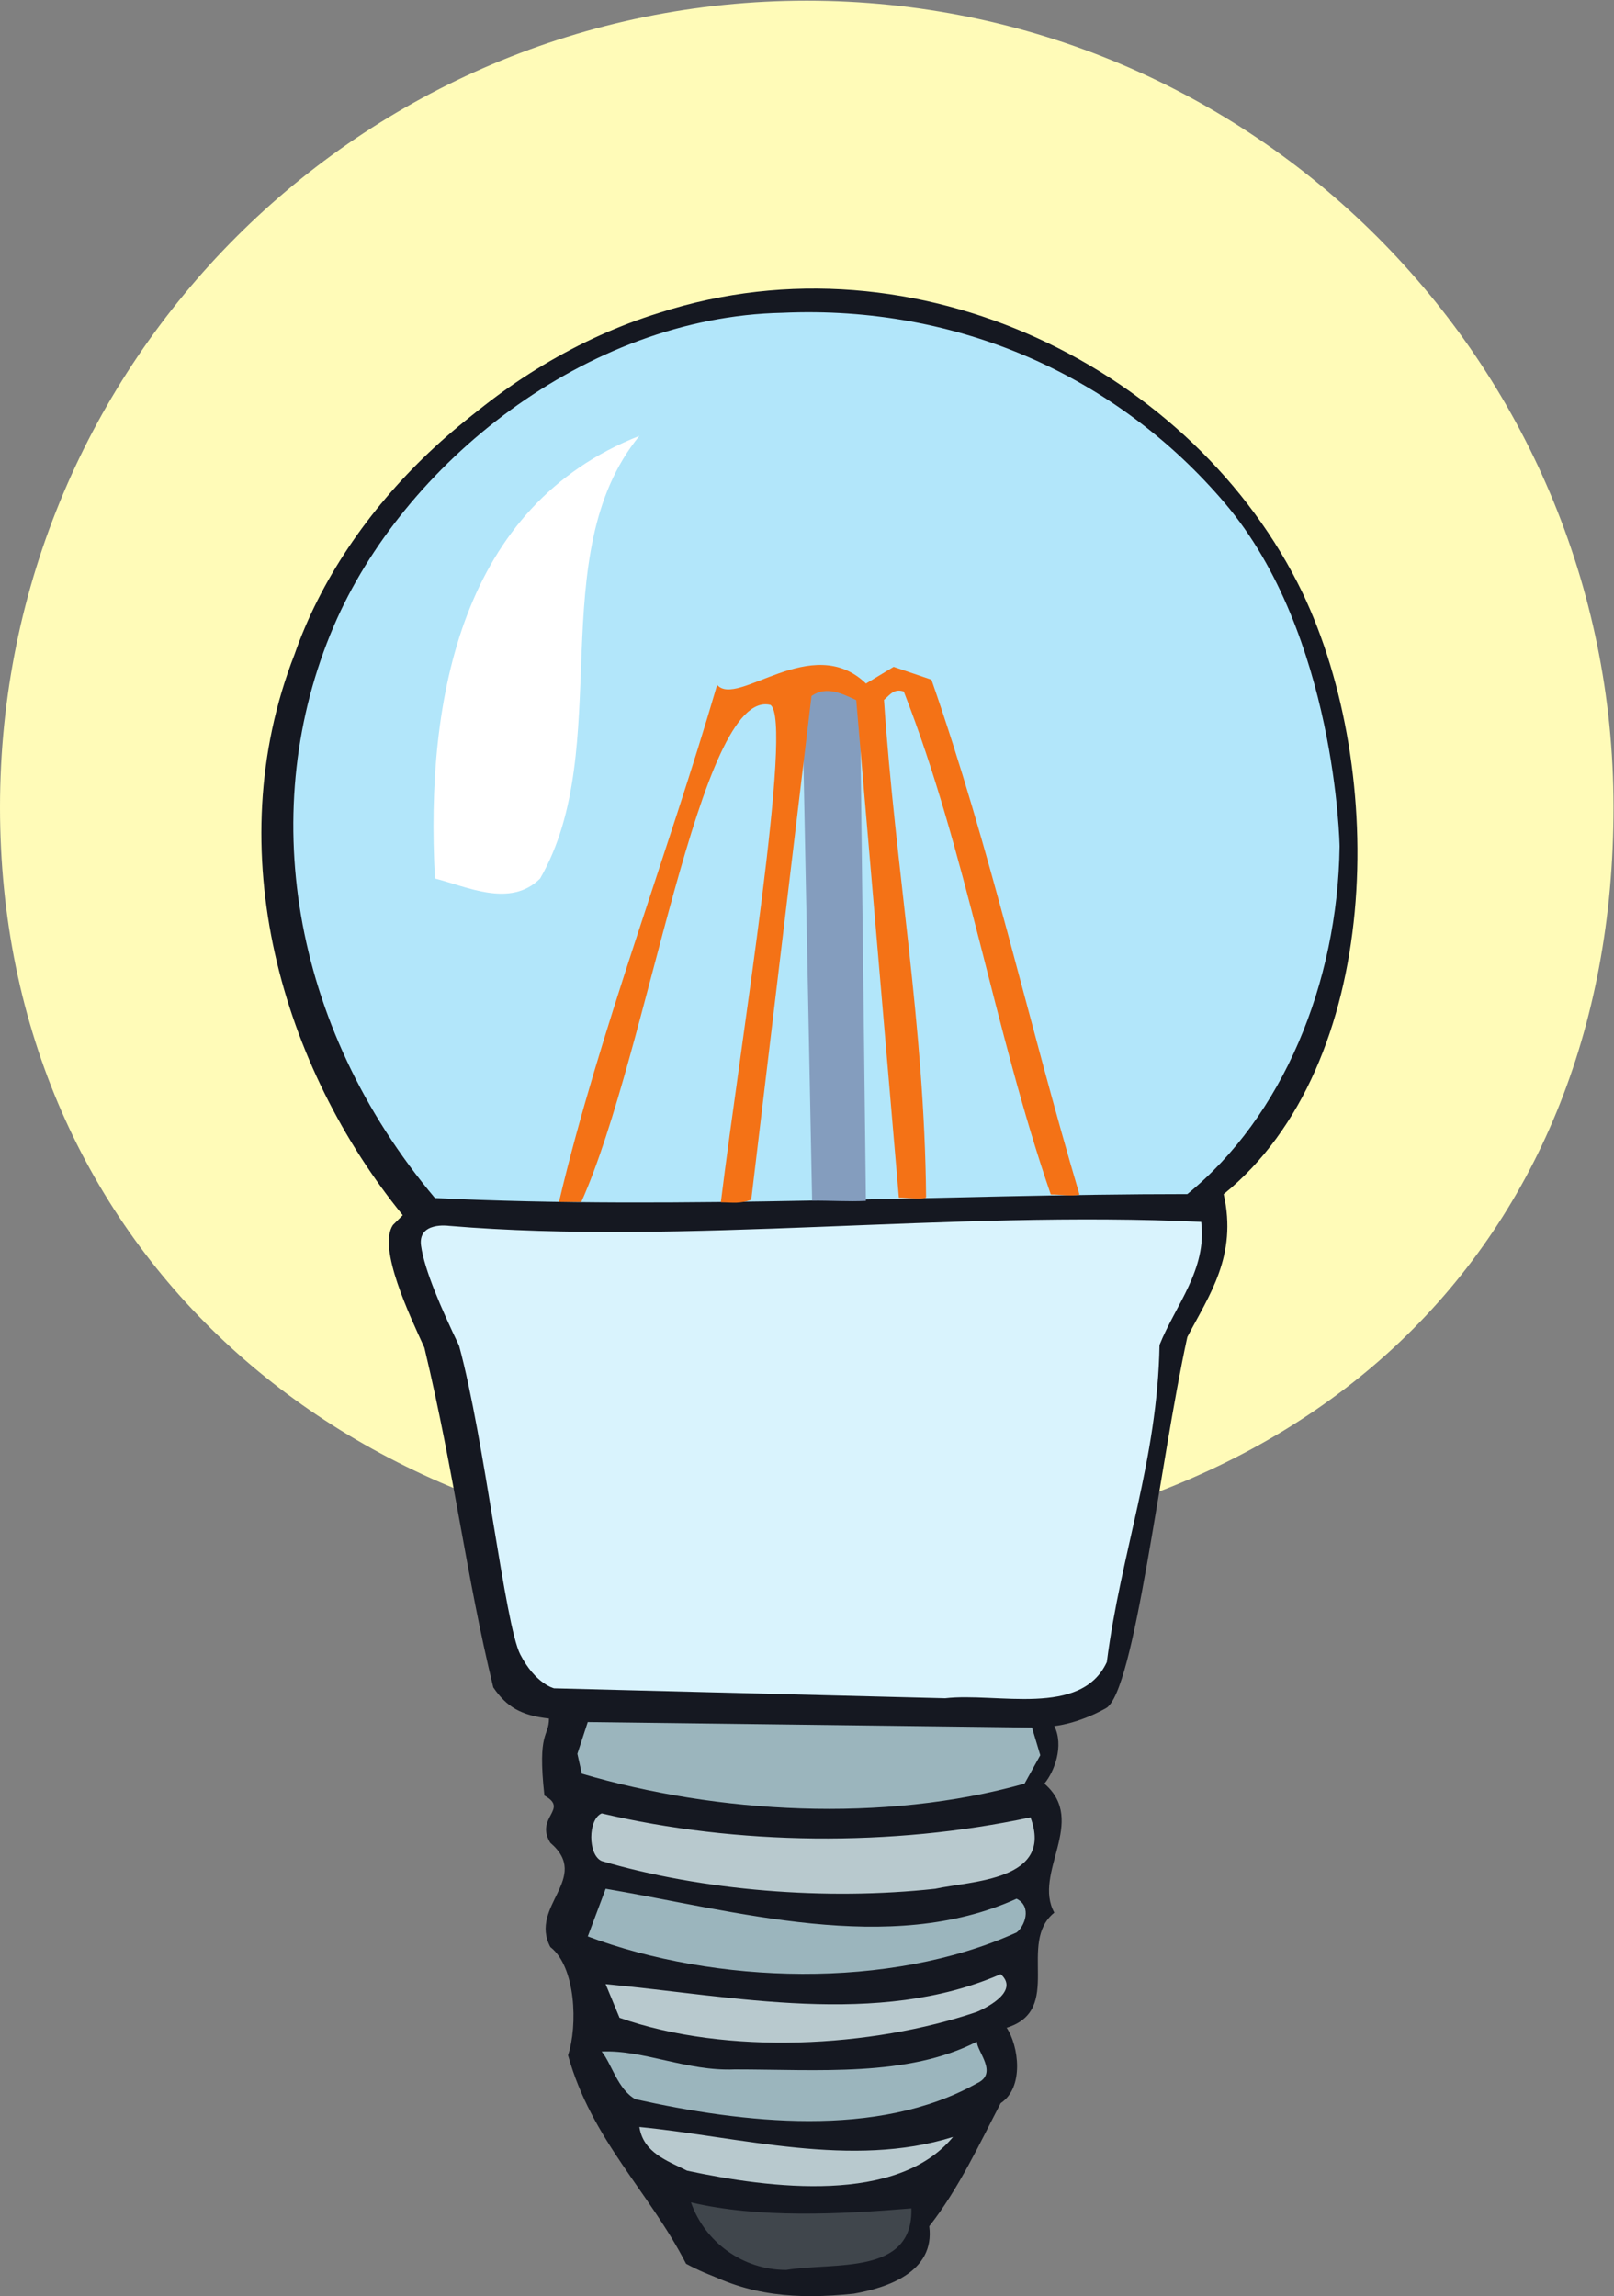 <?xml version="1.0" encoding="UTF-8" standalone="no"?>
<svg
   xmlns:dc="http://purl.org/dc/elements/1.1/"
   xmlns:cc="http://creativecommons.org/ns#"
   xmlns:rdf="http://www.w3.org/1999/02/22-rdf-syntax-ns#"
   xmlns:svg="http://www.w3.org/2000/svg"
   xmlns="http://www.w3.org/2000/svg"
   xmlns:sodipodi="http://sodipodi.sourceforge.net/DTD/sodipodi-0.dtd"
   xmlns:inkscape="http://www.inkscape.org/namespaces/inkscape"
   version="1.1"
   id="svg2"
   xml:space="preserve"
   width="138.947"
   height="197.707"
   viewBox="0 0 138.947 197.707"
   sodipodi:docname="Lampe_an.eps"><rect x="0" y="0" width="138.947" height="197.707" fill="#808080" stroke="none"/><defs
     id="defs6" /><sodipodi:namedview
     pagecolor="#ffffff"
     bordercolor="#666666"
     borderopacity="1"
     objecttolerance="10"
     gridtolerance="10"
     guidetolerance="10"
     inkscape:pageopacity="0"
     inkscape:pageshadow="2"
     inkscape:window-width="640"
     inkscape:window-height="480"
     id="namedview4" /><g
     id="g10"
     inkscape:groupmode="layer"
     inkscape:label="ink_ext_XXXXXX"
     transform="matrix(1.333,0,0,-1.333,0,197.707)"><g
       id="g12"
       transform="scale(0.1)"><path
         d="M 521.031,1482.75 C 233.27,1482.75 0,1249.48 0,961.758 0,673.992 226.449,479.461 514.215,479.461 c 325.312,0 527.845,194.531 527.845,482.297 0,287.722 -233.267,520.992 -521.029,520.992"
         style="fill:#fffbb8;fill-opacity:1;fill-rule:nonzero;stroke:none"
         id="path14" /><path
         d="m 828.133,1094.71 c 54.652,-114.351 51.344,-302.382 -50.399,-385.093 8.868,-39.359 -9.336,-64.777 -23.324,-91.453 -17.769,-81.328 -33.73,-227.355 -52.094,-237.605 -18.359,-10.278 -33.019,-11.457 -33.019,-11.457 6.344,-12.731 0,-29.243 -6.383,-36.852 27.977,-24.148 -7.605,-57.168 6.383,-82.629 -24.152,-19.461 6.344,-62.25 -30.496,-73.68 7.605,-11.429 11.426,-38.101 -3.824,-48.312 C 622.25,103.52 608.301,73.019 589.23,48.859 593.055,19.629 562.555,9.461 540.922,5.641 504.078,1.859 473.582,4.379 443.082,20.93 c -24.152,47 -60.996,80.031 -76.242,134.679 6.344,19.071 5.082,57.172 -11.43,69.903 -13.988,26.668 26.676,44.476 0,67.34 -10.164,16.507 12.371,21.589 -3.82,30.5 -4.652,42.199 2.953,37.468 2.953,49.757 -18.008,1.942 -27.465,7.571 -35.977,20.141 -17.691,72.738 -24.625,136.059 -44.484,219.398 -9.496,20.805 -30.301,64.344 -20.332,79.239 l 6.344,6.343 c -77.508,95.321 -119.434,235.083 -69.903,362.16 33.063,95.32 123.293,181.73 226.215,213.49 165.18,53.39 343.086,-36.84 411.727,-179.17"
         style="fill:#151821;fill-opacity:1;fill-rule:nonzero;stroke:none"
         id="path16" /><path
         d="m 778.574,1151.89 c 71.242,-83.97 73.371,-219.671 73.371,-219.671 -1.3,-87.676 -36.527,-172.985 -97.523,-222.555 -152.492,0 -325.317,-10.164 -481.629,-2.559 -92.91,110.645 -114.113,250.567 -64.777,365.985 44.445,104.06 161.355,198.23 287.172,200.79 113.085,5.09 214.707,-41.02 283.386,-121.99"
         style="fill:#feed7e;fill-opacity:1;fill-rule:nonzero;stroke:none"
         id="path18" /><path
         d="M 763.32,691.871 C 767.141,661.375 746.809,638.52 736.641,613.105 735.383,539.383 711.816,479.922 702.914,410.059 686.363,374.441 632.422,390.711 599.398,386.891 l -250.367,6.339 c 0,0 -11.742,2.758 -21.593,21.641 -9.809,18.828 -22.817,137.789 -39.168,197.762 -11.348,23.64 -22.223,48.465 -24.348,63.988 -2.168,15.527 17.769,12.731 17.769,12.731 141.852,-3.114 321.493,10.164 481.629,2.519"
         style="fill:#fffbb2;fill-opacity:1;fill-rule:nonzero;stroke:none"
         id="path20" /><path
         d="M 660.309,350.398 650.223,332.27 c -90.235,-25.418 -196.977,-19.071 -283.387,6.339 l -2.84,12.731 6.66,20.289 284.336,-3.5 5.317,-17.731"
         style="fill:#9bb5bd;fill-opacity:1;fill-rule:nonzero;stroke:none"
         id="path22" /><path
         d="m 654.031,310.641 c 15.25,-40.661 -38.218,-40.7 -60.996,-45.743 -69.898,-7.648 -148.668,-1.257 -213.484,17.813 -8.906,3.777 -8.906,26.668 0,30.488 86.41,-20.328 185.551,-21.629 274.48,-2.558"
         style="fill:#b8c9ce;fill-opacity:1;fill-rule:nonzero;stroke:none"
         id="path24" /><path
         d="m 645.141,258.551 c 10.164,-5.082 5.082,-17.813 0,-21.59 -81.328,-36.852 -193.157,-33.063 -274.485,-2.563 l 11.426,30.493 c 82.59,-13.981 181.731,-43.18 263.059,-6.34"
         style="fill:#9bb5bd;fill-opacity:1;fill-rule:nonzero;stroke:none"
         id="path26" /><path
         d="m 619.73,186.109 c -67.343,-22.89 -160.136,-27.98 -228.738,-3.82 l -8.906,21.59 c 81.328,-7.598 174.086,-27.938 252.891,6.383 11.429,-10.16 -6.344,-20.332 -15.247,-24.153"
         style="fill:#b8c9ce;fill-opacity:1;fill-rule:nonzero;stroke:none"
         id="path28" /><path
         d="m 619.73,140.359 c -63.558,-35.578 -149.972,-25.418 -218.574,-10.168 -11.426,6.348 -15.246,22.899 -21.59,30.5 26.676,1.258 54.614,-12.691 85.11,-11.429 53.39,0 110.566,-5.082 155.054,17.769 0,-6.34 13.989,-20.332 0,-26.672"
         style="fill:#9bb5bd;fill-opacity:1;fill-rule:nonzero;stroke:none"
         id="path30" /><path
         d="M 604.477,106.051 C 568.895,62.859 487.566,72.988 434.176,84.461 c -12.692,6.34 -27.938,11.418 -30.5,27.93 64.816,-6.34 135.98,-26.672 200.801,-6.34"
         style="fill:#b8c9ce;fill-opacity:1;fill-rule:nonzero;stroke:none"
         id="path32" /><path
         d="m 577.789,60.301 c 1.262,-43.191 -49.57,-34.32 -80.07,-39.402 -27.938,0 -52.09,17.812 -60.996,43.223 43.226,-10.172 95.316,-7.641 141.066,-3.82"
         style="fill:#40464c;fill-opacity:1;fill-rule:nonzero;stroke:none"
         id="path34" /><path
         d="m 841.16,1100.34 c 55.125,-115.379 51.817,-305.106 -50.871,-388.524 8.984,-39.757 -9.379,-65.328 -23.484,-92.281 -17.965,-82.039 -34.043,-229.406 -52.563,-239.773 -18.519,-10.321 -33.336,-11.5 -33.336,-11.5 6.383,-12.852 0,-29.512 -6.422,-37.203 28.211,-24.348 -7.683,-57.68 6.422,-83.34 -24.351,-19.617 6.383,-62.809 -30.773,-74.348 C 657.816,161.82 661.68,134.91 646.27,124.672 633.465,100.281 619.359,69.5 600.129,45.148 603.949,15.68 573.219,5.391 551.387,1.57 514.23,-2.289 483.457,0.27 452.684,16.941 428.328,64.379 391.133,97.719 375.766,152.84 c 6.382,19.269 5.125,57.73 -11.543,70.531 -14.11,26.91 26.91,44.879 0,67.93 -10.246,16.711 12.488,21.789 -3.864,30.777 -4.687,42.594 2.996,37.832 2.996,50.242 -18.167,1.891 -27.703,7.641 -36.332,20.289 -17.808,73.371 -24.824,137.282 -44.878,221.329 -9.536,21.042 -30.54,64.98 -20.493,79.953 l 6.383,6.422 c -78.176,96.144 -120.492,237.207 -70.488,365.387 33.332,96.18 124.355,183.34 228.223,215.42 166.675,53.82 346.16,-37.2 415.39,-180.78"
         style="fill:#151821;fill-opacity:1;fill-rule:nonzero;stroke:none"
         id="path36" /><path
         d="m 791.16,1158.04 c 71.871,-84.72 74,-221.61 74,-221.61 -1.262,-88.461 -36.801,-174.559 -98.351,-224.563 -153.868,0 -328.231,-10.281 -485.922,-2.558 -93.782,111.589 -115.176,252.769 -65.41,369.241 44.882,104.98 162.855,200.02 289.773,202.58 114.113,5.12 216.602,-41.41 285.91,-123.09"
         style="fill:#b2e6fa;fill-opacity:1;fill-rule:nonzero;stroke:none"
         id="path38" /><path
         d="m 412.938,1201.62 c -62.809,-76.92 -15.372,-201.27 -64.114,-285.909 -19.226,-19.231 -47.437,-5.121 -67.929,0 -6.422,117.929 17.929,241.029 132.043,285.909"
         style="fill:#ffffff;fill-opacity:1;fill-rule:nonzero;stroke:none"
         id="path40" /><path
         d="m 348.836,942.641 c -1.301,-25.653 -35.898,-17.969 -52.566,-15.371 -1.301,96.15 16.668,183.3 79.476,243.59 -24.351,-60.29 -10.242,-155.13 -26.91,-228.219"
         style="fill:#ffffff;fill-opacity:1;fill-rule:nonzero;stroke:none"
         id="path42" /><path
         d="m 559.234,707.457 c -11.351,-0.594 -23.25,0.273 -34.754,0.117 l -6.425,325.196 c 7.722,7.8 23.09,10.4 37.199,9.11 l 3.98,-334.423"
         style="fill:#849dbe;fill-opacity:1;fill-rule:nonzero;stroke:none"
         id="path44" /><path
         d="m 577.129,1052.43 24.43,-8.31 c 38.144,-109.347 62.535,-220.975 95.593,-332.526 -4.808,-1.379 -12.136,0.078 -18.519,0 -36.883,107.254 -54.297,220.894 -94.961,324.916 -6.426,2.09 -8.945,-2.2 -12.77,-5.44 7.371,-109.613 26.203,-209.582 27.192,-321.406 -3.153,-1.5 -11.153,-0.082 -17.574,-0.121 l -27.543,321.377 c -9.024,4.17 -19.348,9.42 -28.883,2.68 L 485.16,708.164 c -7.64,-2.559 -10.992,-1.812 -19.621,-1.574 12.848,104.496 47.129,311.8 31.996,321.25 -45.945,11.31 -78.726,-224.277 -122.109,-321.055 h -14.422 c 25.965,109.938 69.742,222.945 102.133,333.985 13.121,-15.01 61.23,34.63 96.144,0.87 l 17.848,10.79"
         style="fill:#f47216;fill-opacity:1;fill-rule:nonzero;stroke:none"
         id="path46" /><path
         d="m 775.773,693.906 c 3.864,-30.773 -16.668,-53.867 -26.914,-79.48 C 747.563,540.035 723.801,480.059 714.816,409.57 698.148,373.672 643.734,390.059 610.398,386.199 l -252.578,6.43 c 0,0 -11.898,2.75 -21.789,21.793 -9.929,19.027 -23.051,139.012 -39.558,199.531 -11.469,23.883 -22.383,48.902 -24.551,64.582 -2.168,15.645 17.93,12.809 17.93,12.809 152.57,-12.809 324.367,10.246 485.921,2.562"
         style="fill:#d9f3fd;fill-opacity:1;fill-rule:nonzero;stroke:none"
         id="path48" /><path
         d="M 671.84,349.391 661.676,331.059 C 570.652,305.41 462.922,311.828 375.762,337.488 l -2.875,12.844 6.699,20.488 286.894,-3.55 5.36,-17.879"
         style="fill:#9bb5bd;fill-opacity:1;fill-rule:nonzero;stroke:none"
         id="path50" /><path
         d="m 665.512,309.27 c 15.367,-41.02 -38.574,-41.059 -61.547,-46.141 -70.492,-7.688 -150.012,-1.301 -215.379,17.93 -8.984,3.863 -8.984,26.953 0,30.769 87.16,-20.527 187.164,-21.789 276.926,-2.558"
         style="fill:#b8c9ce;fill-opacity:1;fill-rule:nonzero;stroke:none"
         id="path52" /><path
         d="m 656.535,256.711 c 10.246,-5.121 5.121,-17.973 0,-21.789 -82.039,-37.192 -194.89,-33.332 -276.926,-2.563 l 11.543,30.782 c 83.34,-14.11 183.344,-43.621 265.383,-6.43"
         style="fill:#9bb5bd;fill-opacity:1;fill-rule:nonzero;stroke:none"
         id="path54" /><path
         d="m 630.895,183.629 c -67.969,-23.09 -161.551,-28.207 -230.786,-3.82 l -8.984,21.75 c 82.078,-7.688 175.66,-28.18 255.137,6.421 11.547,-10.25 -6.383,-20.492 -15.367,-24.351"
         style="fill:#b8c9ce;fill-opacity:1;fill-rule:nonzero;stroke:none"
         id="path56" /><path
         d="m 630.895,137.469 c -64.11,-35.899 -151.309,-25.649 -220.54,-10.25 -11.507,6.39 -15.367,23.062 -21.789,30.781 26.911,1.262 55.125,-12.852 85.899,-11.551 53.863,0 111.551,-5.117 156.43,17.93 0,-6.379 14.109,-20.488 0,-26.91"
         style="fill:#9bb5bd;fill-opacity:1;fill-rule:nonzero;stroke:none"
         id="path58" /><path
         d="M 615.508,102.852 C 579.613,59.27 497.574,69.519 443.711,81.059 c -12.809,6.43 -28.215,11.551 -30.777,28.222 65.371,-6.429 137.203,-26.961 202.574,-6.429"
         style="fill:#b8c9ce;fill-opacity:1;fill-rule:nonzero;stroke:none"
         id="path60" /><path
         d="m 588.582,56.699 c 1.301,-43.578 -50.004,-34.641 -80.777,-39.758 -28.215,0 -52.567,17.969 -61.551,43.617 43.621,-10.277 96.184,-7.719 142.328,-3.859"
         style="fill:#40464c;fill-opacity:1;fill-rule:nonzero;stroke:none"
         id="path62" /></g></g></svg>
